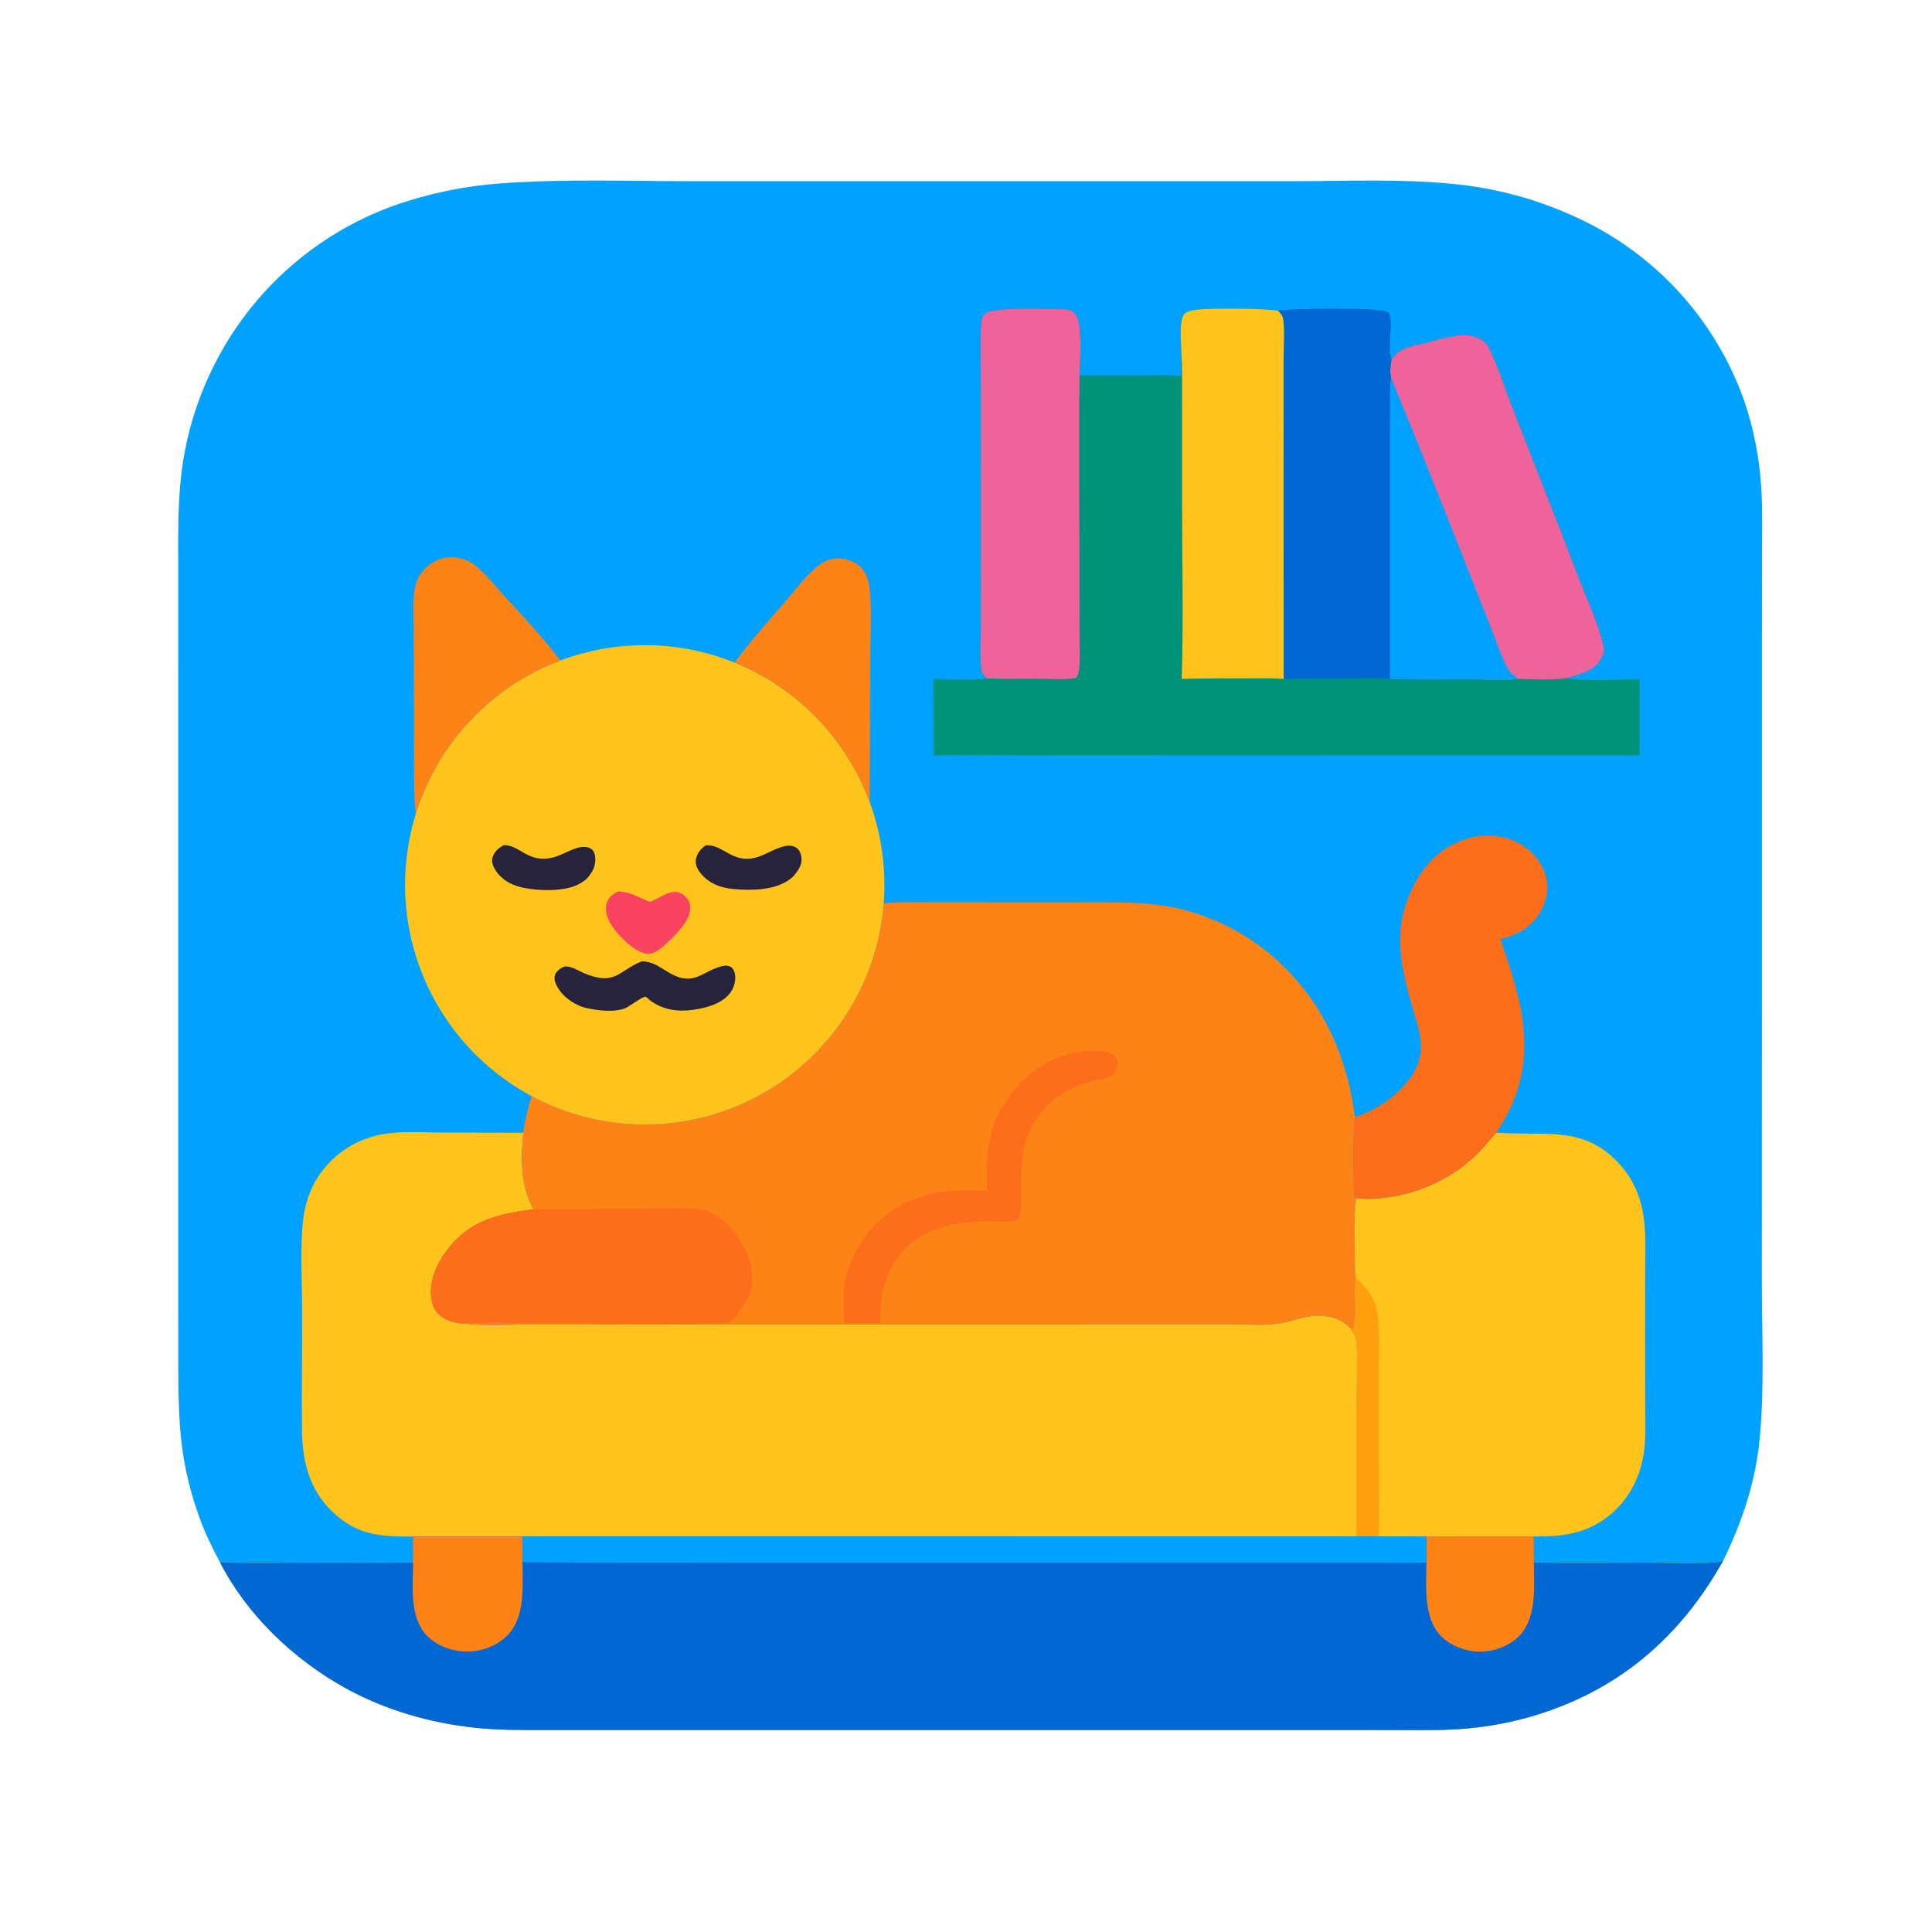 <svg version="1.1" xmlns="http://www.w3.org/2000/svg" style="display: block;" viewBox="0 0 2048 2048" width="1024" height="1024">
<path transform="translate(0,0)" fill="rgb(0,161,255)" d="M 233.132 1655.98 C 224.723 1640.41 217.142 1624.58 211.159 1607.9 C 199.612 1576.36 192.705 1543.32 190.656 1509.8 C 188.733 1481.62 188.994 1453.27 188.971 1425.04 L 188.952 1316.9 L 188.959 975.699 L 188.923 681.528 L 188.914 594.823 C 188.881 567.376 188.651 540.167 191.171 512.8 C 194.72 472.527 205.29 433.184 222.402 396.554 C 261.012 313.455 331.183 249.197 417.351 218.033 C 454.053 205.089 492.325 197.126 531.144 194.357 C 598.183 189.485 667.36 192.087 734.725 192.087 L 1079.25 192.093 L 1368.75 192.09 C 1425.08 192.094 1483.54 189.314 1539.59 194.9 C 1586.4 199.271 1632.08 211.844 1674.53 232.045 C 1755.76 270.263 1818.4 339.293 1848.57 423.843 C 1859.02 454.287 1865.24 486.023 1867.04 518.159 C 1868.53 541.675 1867.78 565.455 1867.77 589.019 L 1867.69 706.265 L 1867.68 1066.44 L 1867.61 1356.85 C 1867.62 1411.65 1870.59 1471.44 1865.27 1525.76 C 1860.8 1571.3 1846.99 1612.37 1827.15 1653.39 C 1780.94 1736.55 1713.85 1793.58 1621.75 1819.95 C 1596.04 1827.27 1569.6 1831.69 1542.91 1833.14 C 1517.28 1834.59 1491.42 1833.89 1465.75 1833.89 L 1339.64 1833.84 L 952.157 1833.84 L 666.845 1833.86 L 580.268 1833.88 C 554.795 1833.88 529.589 1834.18 504.209 1831.52 C 455.879 1826.47 407.822 1812.6 365.278 1788.91 C 310.766 1758.56 261.756 1711.76 233.132 1655.98 z"/>
<path transform="translate(0,0)" fill="rgb(254,196,28)" d="M 437.824 1628.87 C 402.339 1628.96 377.636 1627.46 350.901 1601.05 C 327.757 1578.19 320.47 1548.48 320.137 1516.86 C 319.683 1473.8 320.425 1430.67 320.317 1387.61 C 320.241 1357.5 317.205 1308.56 323.382 1280.9 C 327.637 1261.85 336.623 1244.94 350.418 1231.06 C 363.658 1217.72 380.325 1208.3 398.58 1203.83 C 421.034 1198.24 446.453 1200.54 469.481 1200.59 L 554.784 1200.74 C 551.914 1227.75 551.784 1257.58 565.514 1281.85 C 528.243 1286.79 498.063 1293.28 474.131 1324.81 C 462.672 1339.9 454.557 1358.17 457.421 1377.51 C 458.507 1384.84 461.667 1391.2 467.757 1395.61 C 474.633 1400.6 485.295 1403.3 493.748 1403.13 C 515.429 1406.04 550.284 1403.69 573.596 1403.71 L 746.662 1403.84 L 1307.26 1403.95 C 1322.64 1403.98 1339.36 1405.28 1354.58 1403.2 C 1370.63 1401.01 1383.87 1393.79 1400.66 1394.74 C 1412.03 1395.39 1422.45 1398.7 1430.41 1407.19 C 1433.74 1411.44 1436.49 1415.09 1437.36 1420.53 C 1440.21 1438.36 1438.02 1469.45 1437.95 1488.77 L 1437.91 1625.84 L 1437.84 1628.55 C 1445.6 1628.54 1453.39 1628.38 1461.15 1628.59 L 1512.02 1628.68 L 1625.74 1628.75 C 1626.01 1637.85 1626.09 1646.96 1625.98 1656.06 C 1664.94 1657.48 1704.22 1656.48 1743.21 1656.45 C 1768.57 1656.44 1795.23 1658.09 1820.42 1655.95 C 1823.28 1655.71 1824.83 1655.03 1827.15 1653.39 C 1780.94 1736.55 1713.85 1793.58 1621.75 1819.95 C 1596.04 1827.27 1569.6 1831.69 1542.91 1833.14 C 1517.28 1834.59 1491.42 1833.89 1465.75 1833.89 L 1339.64 1833.84 L 952.157 1833.84 L 666.845 1833.86 L 580.268 1833.88 C 554.795 1833.88 529.589 1834.18 504.209 1831.52 C 455.879 1826.47 407.822 1812.6 365.278 1788.91 C 310.766 1758.56 261.756 1711.76 233.132 1655.98 C 261.333 1657.32 289.809 1656.52 318.052 1656.51 C 358.001 1656.51 398.008 1656.91 437.95 1656.3 L 437.824 1628.87 z"/>
<path transform="translate(0,0)" fill="rgb(1,103,211)" d="M 1437.84 1628.55 C 1445.6 1628.54 1453.39 1628.38 1461.15 1628.59 L 1512.02 1628.68 L 1625.74 1628.75 C 1626.01 1637.85 1626.09 1646.96 1625.98 1656.06 C 1664.94 1657.48 1704.22 1656.48 1743.21 1656.45 C 1768.57 1656.44 1795.23 1658.09 1820.42 1655.95 C 1823.28 1655.71 1824.83 1655.03 1827.15 1653.39 C 1780.94 1736.55 1713.85 1793.58 1621.75 1819.95 C 1596.04 1827.27 1569.6 1831.69 1542.91 1833.14 C 1517.28 1834.59 1491.42 1833.89 1465.75 1833.89 L 1339.64 1833.84 L 952.157 1833.84 L 666.845 1833.86 L 580.268 1833.88 C 554.795 1833.88 529.589 1834.18 504.209 1831.52 C 455.879 1826.47 407.822 1812.6 365.278 1788.91 C 310.766 1758.56 261.756 1711.76 233.132 1655.98 C 261.333 1657.32 289.809 1656.52 318.052 1656.51 C 358.001 1656.51 398.008 1656.91 437.95 1656.3 L 437.824 1628.87 L 553.574 1628.86 L 578.605 1628.66 L 1437.84 1628.55 z"/>
<path transform="translate(0,0)" fill="rgb(0,161,255)" d="M 1437.84 1628.55 C 1445.6 1628.54 1453.39 1628.38 1461.15 1628.59 L 1512.02 1628.68 L 1512.08 1656.31 C 1497.41 1657.03 1482.56 1656.52 1467.86 1656.52 L 1386.33 1656.49 L 1141.24 1656.44 L 777.92 1656.43 C 703.239 1656.78 628.557 1656.65 553.877 1656.04 C 553.975 1646.96 554.038 1637.94 553.574 1628.86 L 578.605 1628.66 L 1437.84 1628.55 z"/>
<path transform="translate(0,0)" fill="rgb(254,131,22)" d="M 437.824 1628.87 L 553.574 1628.86 C 554.038 1637.94 553.975 1646.96 553.877 1656.04 C 553.905 1680.72 556.939 1713.68 538.5 1732.87 C 527.597 1744.21 511.719 1750.51 496.077 1750.71 C 480.717 1750.91 464.141 1745.46 453.157 1734.5 C 433.5 1714.88 437.864 1681.74 437.95 1656.3 L 437.824 1628.87 z"/>
<path transform="translate(0,0)" fill="rgb(254,131,22)" d="M 1512.02 1628.68 L 1625.74 1628.75 C 1626.01 1637.85 1626.09 1646.96 1625.98 1656.06 C 1626.05 1680.79 1629.42 1713.62 1611.27 1733.23 C 1600.78 1744.57 1584.93 1750.56 1569.62 1750.8 C 1554.8 1751.04 1538.35 1745.11 1527.77 1734.54 C 1508.45 1715.24 1512 1681.31 1512.08 1656.31 L 1512.02 1628.68 z"/>
<path transform="translate(0,0)" fill="rgb(254,131,22)" d="M 936.73 957.558 C 954.203 956.019 971.834 956.485 989.359 956.488 L 1064.42 956.535 L 1149.6 956.529 C 1182.61 956.551 1216.08 955.562 1248.47 962.953 C 1283.46 970.938 1317.99 987.71 1345.52 1010.8 C 1399.21 1055.82 1427.53 1115.52 1436.22 1184.16 C 1434.02 1194.59 1434.57 1256.94 1435.82 1269.19 C 1437.49 1269.56 1439.14 1269.95 1440.79 1270.39 L 1437.58 1271.04 C 1435.05 1277.73 1435.96 1345.35 1437.01 1354.81 L 1436.86 1356.16 C 1435.25 1371.61 1438.75 1395.23 1434.49 1409.14 C 1432.5 1408.95 1432.02 1408.31 1430.41 1407.19 C 1422.45 1398.7 1412.03 1395.39 1400.66 1394.74 C 1383.87 1393.79 1370.63 1401.01 1354.58 1403.2 C 1339.36 1405.28 1322.64 1403.98 1307.26 1403.95 L 746.662 1403.84 L 573.596 1403.71 C 550.284 1403.69 515.429 1406.04 493.748 1403.13 C 485.295 1403.3 474.633 1400.6 467.757 1395.61 C 461.667 1391.2 458.507 1384.84 457.421 1377.51 C 454.557 1358.17 462.672 1339.9 474.131 1324.81 C 498.063 1293.28 528.243 1286.79 565.514 1281.85 C 551.784 1257.58 551.914 1227.75 554.784 1200.74 C 556.462 1187.2 559.47 1174.86 563.472 1161.87 C 639.128 1202.4 730.134 1201.99 805.423 1160.78 C 880.711 1119.57 930.1 1043.13 936.73 957.558 z"/>
<path transform="translate(0,0)" fill="rgb(252,110,26)" d="M 565.514 1281.85 L 671.675 1281.77 C 690.512 1281.65 731.336 1278.94 747.874 1283.3 C 756.864 1285.67 765.228 1292.29 771.711 1298.8 C 785.84 1313 797.886 1335.72 797.573 1356.12 C 797.263 1376.33 785.779 1389.2 772.415 1402.66 C 707.113 1403.99 641.567 1402.73 576.234 1402.74 C 549.122 1402.74 520.706 1401.05 493.748 1403.13 C 485.295 1403.3 474.633 1400.6 467.757 1395.61 C 461.667 1391.2 458.507 1384.84 457.421 1377.51 C 454.557 1358.17 462.672 1339.9 474.131 1324.81 C 498.063 1293.28 528.243 1286.79 565.514 1281.85 z"/>
<path transform="translate(0,0)" fill="rgb(252,110,26)" d="M 1149.38 1114.37 C 1159.4 1113.62 1173.15 1112.35 1181.25 1119.55 C 1183.58 1121.61 1184.89 1124.33 1184.91 1127.47 C 1184.98 1132.62 1182.39 1137.46 1178.05 1140.24 C 1172.72 1143.65 1165.26 1144.35 1159.17 1145.84 C 1141.13 1150.27 1123.89 1158.34 1110.65 1171.6 C 1078.83 1203.49 1082.95 1237.34 1082.31 1278.11 C 1082.24 1282.32 1081.81 1289.98 1078.26 1292.98 C 1069.05 1300.74 1003.57 1281.27 960.522 1322.77 C 938.117 1344.37 933.003 1373.04 932.636 1402.91 L 895.116 1403.05 C 894.5 1394.31 893.639 1385.75 893.922 1376.96 C 894.791 1345.37 908.562 1315.52 932.029 1294.36 C 966.079 1263.08 1002.46 1260.51 1046.14 1262.2 C 1045.57 1220.45 1046.86 1190.23 1074.38 1156.25 C 1092.88 1133.4 1120.06 1117.58 1149.38 1114.37 z"/>
<path transform="translate(0,0)" fill="rgb(254,196,28)" d="M 594.012 700.15 C 653.692 677.705 719.629 678.522 778.735 702.438 C 845.222 729.341 897.238 783.096 921.943 850.43 C 934.503 884.664 939.547 921.201 936.73 957.558 C 930.1 1043.13 880.711 1119.57 805.423 1160.78 C 730.134 1201.99 639.128 1202.4 563.472 1161.87 C 456.337 1104.47 404.864 979.231 440.674 863.085 C 463.831 787.978 520.447 727.818 594.012 700.15 z"/>
<path transform="translate(0,0)" fill="rgb(39,35,58)" d="M 680.072 1019.19 C 692.731 1018.89 700.506 1026.3 711.023 1032.1 C 735.64 1045.67 744.317 1029.71 764.659 1024.34 C 768.212 1023.4 772.124 1023.05 775.265 1025.39 C 777.402 1026.98 778.537 1029.77 779.036 1032.32 C 780.37 1039.11 778.087 1047.24 773.906 1052.67 C 764.926 1064.35 748.383 1068.49 734.486 1070.47 C 718.27 1072.79 702.21 1070.42 688.868 1060.28 C 687.907 1059.34 685.432 1056.62 683.986 1056.59 C 680.524 1056.5 666.827 1067.56 661.439 1069.29 C 649.492 1073.13 635.039 1071.3 622.989 1068.85 C 610.544 1066.31 597.821 1057.95 591.343 1047.07 C 588.949 1043.05 586.637 1037.84 588.475 1033.14 C 589.914 1029.46 593.973 1026.32 597.558 1024.91 C 603.104 1022.73 612.973 1028.94 618.146 1031.18 C 652.286 1045.96 655.52 1028.95 680.072 1019.19 z"/>
<path transform="translate(0,0)" fill="rgb(249,67,97)" d="M 655.17 944.941 C 667.467 944.972 677.866 951.925 689.173 956.022 C 697.287 952.82 705.533 946.437 714.281 945.447 C 718.459 944.974 722.924 947.105 726.015 949.813 C 729.493 952.859 731.564 956.979 731.689 961.618 C 732.032 974.281 720.781 985.752 712.718 994.304 C 708.2 998.537 703.466 1003.34 698.372 1006.84 C 694.168 1009.74 689.591 1011.93 684.399 1010.86 C 671.031 1008.1 654.089 990.63 647.292 979.203 C 643.385 972.634 640.93 964.737 643.273 957.173 C 645.245 950.806 649.515 947.899 655.17 944.941 z"/>
<path transform="translate(0,0)" fill="rgb(39,35,58)" d="M 748.048 896.078 C 764.854 894.728 774.471 912.448 795.172 910.165 C 809.281 908.61 819.106 899.595 832.239 896.903 C 836.71 895.987 841.059 896.296 844.777 899.118 C 847.862 901.459 849.442 906.261 849.69 909.972 C 850.209 917.738 845.467 923.684 840.679 929.204 C 840.176 929.683 839.66 930.148 839.13 930.596 C 823.416 943.867 797.296 944.188 777.778 942.462 C 763.977 941.241 751.567 936.672 742.603 925.565 C 739.399 921.595 736.741 916.412 737.647 911.155 C 738.816 904.373 742.725 900.058 748.048 896.078 z"/>
<path transform="translate(0,0)" fill="rgb(39,35,58)" d="M 534.239 895.803 C 550.852 896.028 559.076 913.667 582.538 909.741 C 593.734 907.867 602.295 901.366 612.902 898.586 C 617.311 897.43 623.038 897.112 626.898 899.996 C 629.935 902.264 630.822 906.047 630.993 909.622 C 631.445 919.041 627.678 925.136 621.565 931.942 C 619.63 933.43 617.608 934.869 615.528 936.147 C 599.729 945.852 569.708 944.553 552.293 940.5 C 540.879 937.843 530.549 931.604 524.526 921.305 C 522.273 917.452 520.753 912.93 522.219 908.516 C 524.249 902.403 528.769 898.725 534.239 895.803 z"/>
<path transform="translate(0,0)" fill="rgb(254,196,28)" d="M 1586.04 1200.61 L 1587.37 1200.72 C 1637.65 1204.76 1679.73 1191.41 1718.63 1236.11 C 1730.34 1249.58 1737.68 1265.65 1741.15 1283.08 C 1745.16 1303.27 1743.99 1324.22 1743.97 1344.7 L 1743.89 1417.12 L 1743.98 1489.37 C 1744.01 1503.19 1744.61 1517.31 1743.56 1531.09 C 1741.42 1559.25 1730.09 1585.7 1708.37 1604.36 C 1683.62 1625.63 1657.26 1629.11 1625.74 1628.75 L 1512.02 1628.68 L 1461.15 1628.59 C 1453.39 1628.38 1445.6 1628.54 1437.84 1628.55 L 1437.91 1625.84 L 1437.95 1488.77 C 1438.02 1469.45 1440.21 1438.36 1437.36 1420.53 C 1436.49 1415.09 1433.74 1411.44 1430.41 1407.19 C 1432.02 1408.31 1432.5 1408.95 1434.49 1409.14 C 1438.75 1395.23 1435.25 1371.61 1436.86 1356.16 L 1437.01 1354.81 C 1435.96 1345.35 1435.05 1277.73 1437.58 1271.04 L 1440.79 1270.39 C 1447.83 1271.24 1455.15 1270.91 1462.2 1270.32 C 1497.86 1267.31 1534.03 1252.33 1560.62 1228.22 C 1569.84 1219.85 1577.97 1210.07 1586.04 1200.61 z"/>
<path transform="translate(0,0)" fill="rgb(254,159,13)" d="M 1437.01 1354.81 C 1449.75 1365.21 1458.79 1378.4 1460.53 1395.13 C 1462.36 1412.82 1461.54 1431.34 1461.55 1449.14 L 1461.53 1538.21 L 1461.71 1595.81 C 1461.76 1606.47 1462.65 1618.06 1461.15 1628.59 C 1453.39 1628.38 1445.6 1628.54 1437.84 1628.55 L 1437.91 1625.84 L 1437.95 1488.77 C 1438.02 1469.45 1440.21 1438.36 1437.36 1420.53 C 1436.49 1415.09 1433.74 1411.44 1430.41 1407.19 C 1432.02 1408.31 1432.5 1408.95 1434.49 1409.14 C 1438.75 1395.23 1435.25 1371.61 1436.86 1356.16 L 1437.01 1354.81 z"/>
<path transform="translate(0,0)" fill="rgb(252,110,26)" d="M 1436.22 1184.16 C 1459.55 1177.46 1487.11 1157.57 1499.08 1136.12 C 1509.65 1117.2 1506.98 1101.26 1501.21 1081.48 C 1486.17 1029.92 1472.45 986.377 1500.31 935.615 C 1513.19 912.15 1531.33 895.729 1557.28 888.43 C 1575.13 883.405 1595.22 885.189 1611.35 894.588 C 1624.1 902.023 1635 914.629 1638.63 929.109 C 1641.9 942.205 1639.3 956.516 1632.14 967.895 C 1622.18 983.729 1607.97 990.87 1590.5 995.656 C 1611.72 1057.42 1630.33 1114.49 1599.56 1177.65 C 1595.66 1185.66 1590.85 1193.13 1586.04 1200.61 C 1577.97 1210.07 1569.84 1219.85 1560.62 1228.22 C 1534.03 1252.33 1497.86 1267.31 1462.2 1270.32 C 1455.15 1270.91 1447.83 1271.24 1440.79 1270.39 C 1439.14 1269.95 1437.49 1269.56 1435.82 1269.19 C 1434.57 1256.94 1434.02 1194.59 1436.22 1184.16 z"/>
<path transform="translate(0,0)" fill="rgb(254,131,22)" d="M 440.674 863.085 C 438.704 843.947 439.002 824.348 438.928 805.122 L 438.799 725.307 L 438.477 664.738 C 438.41 653.64 437.752 642.177 438.73 631.118 C 439.866 618.267 443.494 608.22 453.797 599.848 C 462.408 592.85 472.098 589.554 483.216 590.949 C 489.533 591.742 496.433 594.137 501.632 597.864 C 513.224 606.175 523.496 619.629 533.12 630.19 C 553.633 652.698 575.737 675.84 594.012 700.15 C 520.447 727.818 463.831 787.978 440.674 863.085 z"/>
<path transform="translate(0,0)" fill="rgb(254,131,22)" d="M 778.735 702.438 C 795.598 679.463 814.949 657.842 833.589 636.295 C 844.135 624.105 854.879 609.438 867.635 599.529 C 872.456 595.784 877.471 593.235 883.551 592.272 C 892.592 590.838 902.415 593.365 909.667 598.951 C 918.744 605.942 920.983 615.984 922.082 626.796 C 924.291 648.539 922.427 677.954 922.386 700.297 L 921.943 850.43 C 897.238 783.096 845.222 729.341 778.735 702.438 z"/>
<path transform="translate(0,0)" fill="rgb(0,146,120)" d="M 1354.73 329.501 C 1367.14 326.934 1463.41 325.719 1471.25 330.782 C 1473.23 332.058 1473.84 337.278 1474.03 339.473 C 1475.05 350.819 1470.84 371.271 1475.14 380.996 C 1482.78 368.609 1498.03 366.71 1511.16 363.6 C 1529.49 359.26 1553.2 349.467 1570.69 360.386 C 1576.61 364.076 1578.68 369.515 1581.49 375.633 C 1589.45 392.949 1595.3 411.59 1602.08 429.411 L 1635.8 515.618 C 1649.01 548.996 1661.99 582.463 1674.75 616.016 C 1683.94 639.587 1695.03 662.26 1700.11 687.223 L 1700.65 689.982 C 1697.16 700.159 1693.17 706.505 1682.97 711.249 C 1676.08 714.451 1668.3 716.472 1661.05 718.747 C 1673.78 722.656 1722.44 720.095 1738.07 719.965 L 1738.09 800.7 L 1256.51 800.562 L 1084.46 800.48 C 1052.94 800.485 1021.27 799.825 989.781 800.958 C 989.468 773.938 989.331 746.916 989.368 719.895 C 1007.76 720.004 1027.69 721.617 1045.88 719.186 C 1043.13 716.586 1040.65 713.331 1040.22 709.479 C 1038.48 693.915 1039.84 676.997 1039.84 661.261 L 1039.86 562.013 L 1039.84 417.7 C 1039.84 393.032 1038.78 367.812 1040.06 343.201 C 1040.26 339.285 1041.06 335.938 1043.78 332.959 C 1051.31 324.701 1111.52 327.863 1125.27 327.831 C 1130.8 327.819 1135.38 328.007 1139.4 332.343 C 1148.26 341.883 1144.5 383.896 1144.36 397.911 C 1167.46 398.058 1190.57 398.058 1213.67 397.911 C 1226.14 397.891 1239.75 396.897 1252.03 399.065 C 1251.92 390.311 1251.99 381.556 1252.24 372.805 C 1252.02 361.972 1250.42 348.645 1252.98 338.147 C 1253.66 335.352 1254.65 332.931 1257.29 331.416 C 1260.78 329.412 1265.05 328.562 1269.01 328.149 C 1282.95 326.695 1342.41 326.676 1354.73 329.501 z"/>
<path transform="translate(0,0)" fill="rgb(238,100,154)" d="M 1475.14 380.996 C 1482.78 368.609 1498.03 366.71 1511.16 363.6 C 1529.49 359.26 1553.2 349.467 1570.69 360.386 C 1576.61 364.076 1578.68 369.515 1581.49 375.633 C 1589.45 392.949 1595.3 411.59 1602.08 429.411 L 1635.8 515.618 C 1649.01 548.996 1661.99 582.463 1674.75 616.016 C 1683.94 639.587 1695.03 662.26 1700.11 687.223 L 1700.65 689.982 C 1697.16 700.159 1693.17 706.505 1682.97 711.249 C 1676.08 714.451 1668.3 716.472 1661.05 718.747 C 1644.31 721.084 1626.06 720.234 1609.18 719.447 C 1594.66 721.822 1577.23 720.116 1562.42 720.107 C 1532.73 720.089 1502.98 720.446 1473.3 719.737 L 1473.35 494.989 C 1473.3 473.832 1473.36 452.674 1473.55 431.518 C 1473.63 421.611 1472.73 410.371 1474.67 400.679 C 1472.9 393.643 1473.84 387.963 1475.14 380.996 z"/>
<path transform="translate(0,0)" fill="rgb(0,161,255)" d="M 1473.3 719.737 L 1473.35 494.989 C 1473.3 473.832 1473.36 452.674 1473.55 431.518 C 1473.63 421.611 1472.73 410.371 1474.67 400.679 C 1503.18 469.58 1530.58 539.159 1557.97 608.516 L 1581.89 669.044 C 1586.82 681.678 1591.13 695.16 1597.47 707.168 C 1600.23 712.398 1604.29 716.201 1609.18 719.447 C 1594.66 721.822 1577.23 720.116 1562.42 720.107 C 1532.73 720.089 1502.98 720.446 1473.3 719.737 z"/>
<path transform="translate(0,0)" fill="rgb(1,103,211)" d="M 1354.73 329.501 C 1367.14 326.934 1463.41 325.719 1471.25 330.782 C 1473.23 332.058 1473.84 337.278 1474.03 339.473 C 1475.05 350.819 1470.84 371.271 1475.14 380.996 C 1473.84 387.963 1472.9 393.643 1474.67 400.679 C 1472.73 410.371 1473.63 421.611 1473.55 431.518 C 1473.36 452.674 1473.3 473.832 1473.35 494.989 L 1473.3 719.737 C 1460.74 718.075 1446.87 719.077 1434.19 719.123 C 1409.71 719.172 1385.23 719.363 1360.75 719.695 L 1360.61 459.978 L 1360.68 379.872 C 1360.69 366.537 1361.83 352.097 1360.28 338.889 C 1359.78 334.583 1357.68 332.474 1354.73 329.501 z"/>
<path transform="translate(0,0)" fill="rgb(254,196,28)" d="M 1252.24 372.805 C 1252.02 361.972 1250.42 348.645 1252.98 338.147 C 1253.66 335.352 1254.65 332.931 1257.29 331.416 C 1260.78 329.412 1265.05 328.562 1269.01 328.149 C 1282.95 326.695 1342.41 326.676 1354.73 329.501 C 1357.68 332.474 1359.78 334.583 1360.28 338.889 C 1361.83 352.097 1360.69 366.537 1360.68 379.872 L 1360.61 459.978 L 1360.75 719.695 C 1346.55 718.534 1331.81 719.138 1317.55 719.14 C 1295.94 718.976 1274.32 719.156 1252.72 719.68 C 1254.57 654.91 1253.01 589.67 1253.02 524.85 L 1253.02 432.18 C 1252.99 412.451 1253.41 392.5 1252.24 372.805 z"/>
<path transform="translate(0,0)" fill="rgb(238,100,154)" d="M 1045.88 719.186 C 1043.13 716.586 1040.65 713.331 1040.22 709.479 C 1038.48 693.915 1039.84 676.997 1039.84 661.261 L 1039.86 562.013 L 1039.84 417.7 C 1039.84 393.032 1038.78 367.812 1040.06 343.201 C 1040.26 339.285 1041.06 335.938 1043.78 332.959 C 1051.31 324.701 1111.52 327.863 1125.27 327.831 C 1130.8 327.819 1135.38 328.007 1139.4 332.343 C 1148.26 341.883 1144.5 383.896 1144.36 397.911 C 1143.42 469.272 1144.23 540.728 1144.31 612.102 L 1144.39 673.172 C 1144.41 683.508 1145 694.132 1144.34 704.437 C 1144.08 708.581 1143.65 715.375 1140.73 718.533 C 1128.6 720.969 1113.87 719.446 1101.42 719.424 C 1082.97 719.391 1064.31 719.929 1045.88 719.186 z"/>
</svg>